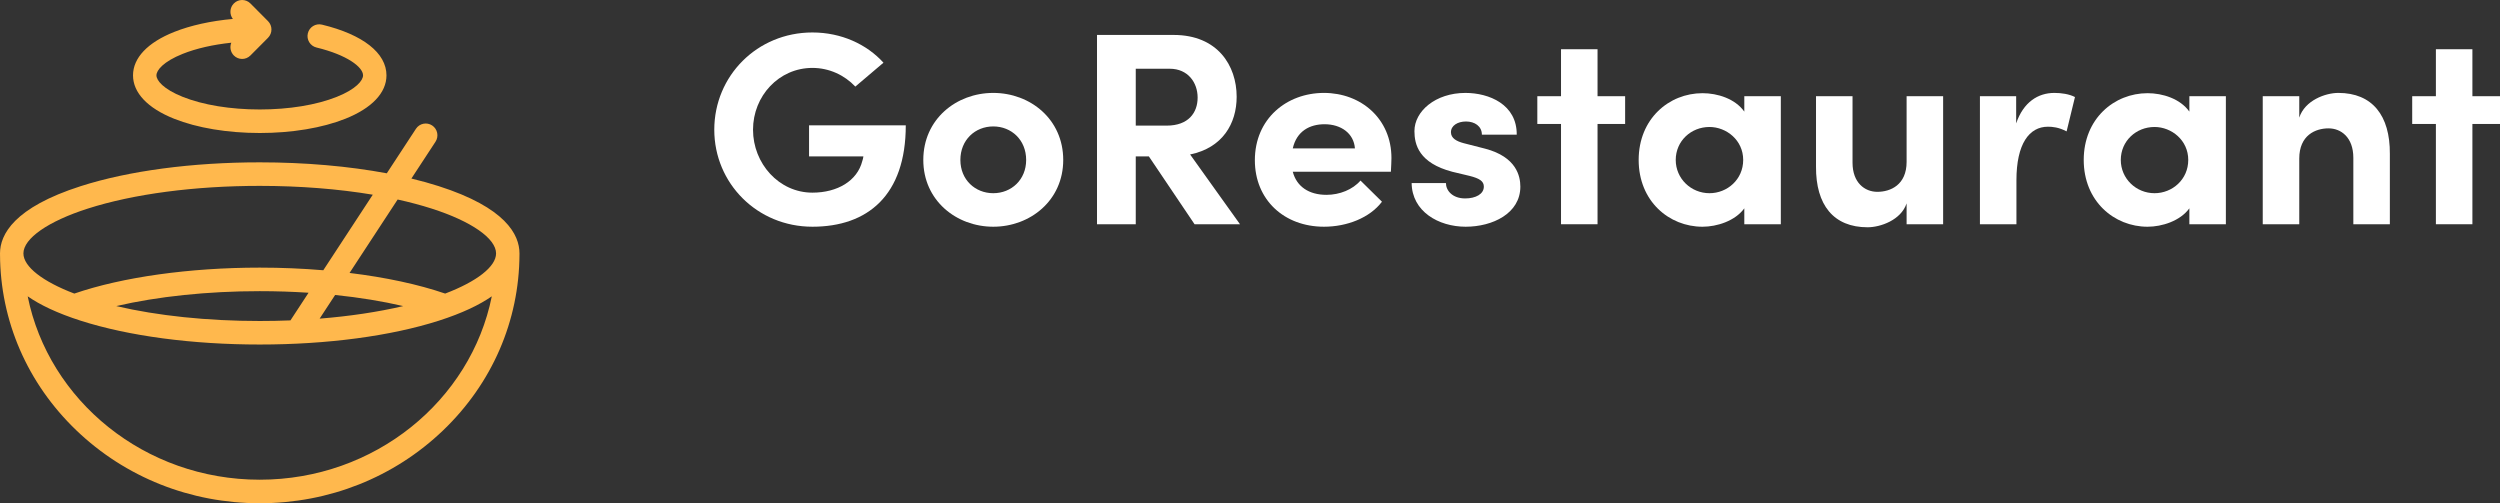 <svg width="308" height="62" xmlns="http://www.w3.org/2000/svg">

 <rect width="100%" height="100%" fill="#333333" stroke="none"/>

 <g>
  <title>background</title>
  <rect fill="none" id="canvas_background" height="402" width="582" y="-1" x="-1"/>
 </g>
 <g>
  <title>Layer 1</title>
  <path id="svg_1" fill="white" d="m100.088,27.932c6.799,0 11.504,-3.859 11.504,-12.491l-11.916,0l0,3.825l6.696,0c-0.034,0.203 -0.068,0.406 -0.137,0.575c-0.618,2.437 -3.056,3.893 -6.147,3.893c-4.121,0 -7.315,-3.588 -7.315,-7.752c0,-4.164 3.194,-7.616 7.315,-7.616c2.06,0 3.949,0.88 5.288,2.302l3.469,-2.945c-2.061,-2.268 -5.186,-3.724 -8.757,-3.724c-6.8,0 -12.088,5.348 -12.088,11.983c0,6.601 5.288,11.949 12.088,11.949z"/>
  <path id="svg_2" fill="white" d="m122.371,27.932c4.567,0 8.619,-3.25 8.619,-8.226c0,-5.01 -4.052,-8.259 -8.619,-8.259c-4.567,0 -8.62,3.25 -8.62,8.259c0,4.976 4.053,8.226 8.62,8.226zm0,-4.13c-2.232,0 -4.052,-1.659 -4.052,-4.096c0,-2.471 1.82,-4.13 4.052,-4.13c2.232,0 4.052,1.659 4.052,4.13c0,2.437 -1.82,4.096 -4.052,4.096z"/>
  <path id="svg_3" fill="white" d="m147.171,27.628l5.597,0l-6.147,-8.598c3.984,-0.812 5.735,-3.791 5.735,-7.109c0,-3.825 -2.335,-7.616 -7.761,-7.616l-9.444,0l0,23.323l4.774,0l0,-8.361l1.614,0l5.632,8.361zm-7.246,-19.159l4.189,0c2.232,0 3.434,1.693 3.434,3.554c0,1.862 -1.133,3.453 -3.811,3.453l-3.812,0l0,-7.007z"/>
  <path id="svg_4" fill="white" d="m171.426,19.47c0,-4.841 -3.744,-8.023 -8.311,-8.023c-4.602,0 -8.516,3.182 -8.516,8.293c0,4.875 3.605,8.192 8.516,8.192c2.816,0 5.632,-1.083 7.143,-3.08l-2.644,-2.607c-0.962,1.117 -2.576,1.76 -4.19,1.76c-2.163,0 -3.674,-1.016 -4.155,-2.843l12.088,0c0.034,-0.711 0.069,-1.252 0.069,-1.692zm-12.157,-1.185c0.481,-2.133 2.095,-2.979 3.915,-2.979c2.026,0 3.606,1.117 3.743,2.979l-7.658,0z"/>
  <path id="svg_5" fill="white" d="m180.576,27.932c3.297,0 6.731,-1.625 6.731,-4.942c0,-1.286 -0.481,-3.656 -4.327,-4.671l-2.644,-0.677c-0.893,-0.237 -1.58,-0.609 -1.58,-1.354c0,-0.812 0.825,-1.32 1.855,-1.32c1.064,0 1.957,0.575 1.957,1.625l4.293,0c0.034,-3.724 -3.4,-5.145 -6.319,-5.145c-3.709,0 -6.284,2.268 -6.284,4.705c0,1.659 0.549,3.927 4.67,5.01l2.129,0.508c1.202,0.305 1.752,0.643 1.752,1.32c0,0.914 -0.996,1.456 -2.301,1.456c-1.58,0 -2.37,-0.982 -2.37,-1.896l-4.224,0c0.035,3.487 3.297,5.382 6.662,5.382z"/>
  <path id="svg_6" fill="white" d="m200.216,11.853l-3.399,0l0,-5.788l-4.499,0l0,5.788l-2.919,0l0,3.419l2.919,0l0,12.355l4.499,0l0,-12.355l3.399,0l0,-3.419z"/>
  <path id="svg_7" fill="white" d="m214.899,11.853l0,1.896c-1.133,-1.591 -3.297,-2.268 -5.151,-2.268c-4.121,0 -7.864,3.148 -7.864,8.226c0,5.078 3.743,8.226 7.864,8.226c1.786,0 4.018,-0.711 5.151,-2.268l0,1.963l4.499,0l0,-15.774l-4.499,0zm-4.293,11.949c-2.266,0 -4.155,-1.794 -4.155,-4.096c0,-2.336 1.889,-4.062 4.155,-4.062c2.095,0 4.156,1.625 4.156,4.062c0,2.403 -1.958,4.096 -4.156,4.096z"/>
  <path id="svg_8" fill="white" d="m234.894,11.853l0,8.09c0,2.843 -1.992,3.69 -3.606,3.69c-1.545,0 -3.056,-1.117 -3.056,-3.588l0,-8.192l-4.499,0l0,8.666c-0.034,4.739 2.164,7.481 6.353,7.481c1.58,0 4.121,-0.88 4.808,-2.945l0,2.573l4.499,0l0,-15.774l-4.499,0z"/>
  <path id="svg_9" fill="white" d="m253.096,11.447c-1.992,0 -3.812,1.117 -4.705,3.757l0,-3.351l-4.464,0l0,15.774l4.498,0l0,-5.416c0,-4.502 1.58,-6.601 3.881,-6.601c0.549,0 1.339,0.068 2.301,0.576l1.03,-4.231c-0.721,-0.372 -1.683,-0.508 -2.541,-0.508z"/>
  <path id="svg_10" fill="white" d="m269.73,11.853l0,1.896c-1.133,-1.591 -3.297,-2.268 -5.151,-2.268c-4.121,0 -7.864,3.148 -7.864,8.226c0,5.078 3.743,8.226 7.864,8.226c1.786,0 4.018,-0.711 5.151,-2.268l0,1.963l4.498,0l0,-15.774l-4.498,0zm-4.293,11.949c-2.266,0 -4.155,-1.794 -4.155,-4.096c0,-2.336 1.889,-4.062 4.155,-4.062c2.095,0 4.156,1.625 4.156,4.062c0,2.403 -1.958,4.096 -4.156,4.096z"/>
  <path id="svg_11" fill="white" d="m288.077,11.447c-1.58,0 -4.121,0.914 -4.808,3.047l0,-2.64l-4.499,0l0,15.774l4.499,0l0,-8.09c0,-2.877 1.992,-3.724 3.606,-3.724c1.545,0 3.056,1.117 3.056,3.622l0,8.192l4.499,0l0,-8.666c0.034,-4.739 -2.164,-7.515 -6.353,-7.515z"/>
  <path id="svg_12" fill="white" d="m308,11.853l-3.4,0l0,-5.788l-4.498,0l0,5.788l-2.919,0l0,3.419l2.919,0l0,12.355l4.498,0l0,-12.355l3.4,0l0,-3.419z"/>
  <path id="svg_32" fill="#FFB84D" d="m32,16.386c-3.963,0 -7.71,-0.624 -10.552,-1.758c-3.263,-1.302 -5.061,-3.2 -5.061,-5.345c0,-2.145 1.797,-4.043 5.061,-5.345c2.033,-0.811 4.531,-1.36 7.239,-1.607c-0.435,-0.568 -0.395,-1.386 0.123,-1.907c0.563,-0.566 1.476,-0.566 2.04,0l2.17,2.181c0.563,0.566 0.563,1.484 0,2.05l-2.17,2.181c-0.282,0.283 -0.651,0.425 -1.02,0.425c-0.369,0 -0.738,-0.141 -1.02,-0.425c-0.423,-0.426 -0.528,-1.05 -0.315,-1.575c-2.253,0.238 -4.309,0.704 -5.983,1.372c-2.392,0.954 -3.24,2.024 -3.24,2.65c0,0.626 0.849,1.696 3.24,2.65c2.511,1.002 5.88,1.554 9.488,1.554c3.607,0 6.977,-0.552 9.488,-1.554c2.392,-0.954 3.24,-2.024 3.24,-2.65c0,-1.016 -1.971,-2.521 -5.738,-3.43c-0.774,-0.187 -1.252,-0.97 -1.065,-1.748c0.186,-0.778 0.965,-1.258 1.739,-1.071c5.052,1.22 7.949,3.498 7.949,6.249c0,2.145 -1.797,4.043 -5.061,5.345c-2.842,1.134 -6.589,1.758 -10.552,1.758zm22.045,6.545c8.228,2.632 9.955,5.962 9.955,8.292c0,0.038 -0.001,0.076 -0.001,0.115c-0.031,8.19 -3.364,15.883 -9.395,21.671c-6.041,5.798 -14.069,8.991 -22.604,8.991c-8.535,0 -16.562,-3.193 -22.604,-8.991c-6.031,-5.788 -9.364,-13.48 -9.395,-21.671c-0.001,-0.038 -0.001,-0.077 -0.001,-0.115c0,-2.33 1.727,-5.66 9.955,-8.292c5.909,-1.89 13.738,-2.931 22.045,-2.931c5.578,0 10.94,0.47 15.651,1.351l3.59,-5.482c0.438,-0.669 1.332,-0.854 1.998,-0.414c0.665,0.44 0.85,1.339 0.412,2.008l-2.969,4.533c1.177,0.283 2.301,0.595 3.363,0.935zm7.07,8.292c0,-1.843 -3.044,-3.962 -7.945,-5.529c-1.298,-0.415 -2.699,-0.787 -4.18,-1.114l-5.926,9.047c4.431,0.541 8.474,1.405 11.78,2.541c3.909,-1.486 6.271,-3.322 6.271,-4.945zm-46.794,6.487c5.087,1.192 11.22,1.837 17.679,1.837c1.276,0 2.538,-0.025 3.783,-0.075l2.231,-3.406c-1.963,-0.128 -3.977,-0.195 -6.014,-0.195c-6.418,0 -12.603,0.655 -17.678,1.839zm35.358,0c-2.554,-0.596 -5.388,-1.057 -8.392,-1.369l-1.91,2.916c3.714,-0.298 7.203,-0.821 10.302,-1.547zm-17.679,-14.81c-8.018,0 -15.536,0.992 -21.17,2.794c-4.901,1.567 -7.945,3.686 -7.945,5.529c0,1.623 2.361,3.459 6.271,4.945c5.922,-2.034 14.204,-3.197 22.844,-3.197c2.663,0 5.292,0.111 7.829,0.324l6.096,-9.308c-4.236,-0.71 -8.985,-1.087 -13.924,-1.087zm-28.589,13.606c2.586,12.854 14.421,22.594 28.589,22.594c14.168,0 26.004,-9.74 28.59,-22.594c-1.498,1.041 -3.606,2.069 -6.545,3.009c-5.909,1.89 -13.738,2.931 -22.045,2.931c-8.307,0 -16.136,-1.041 -22.045,-2.931c-2.938,-0.94 -5.047,-1.968 -6.545,-3.009z" clip-rule="evenodd" fill-rule="evenodd"/>
 </g>
</svg>